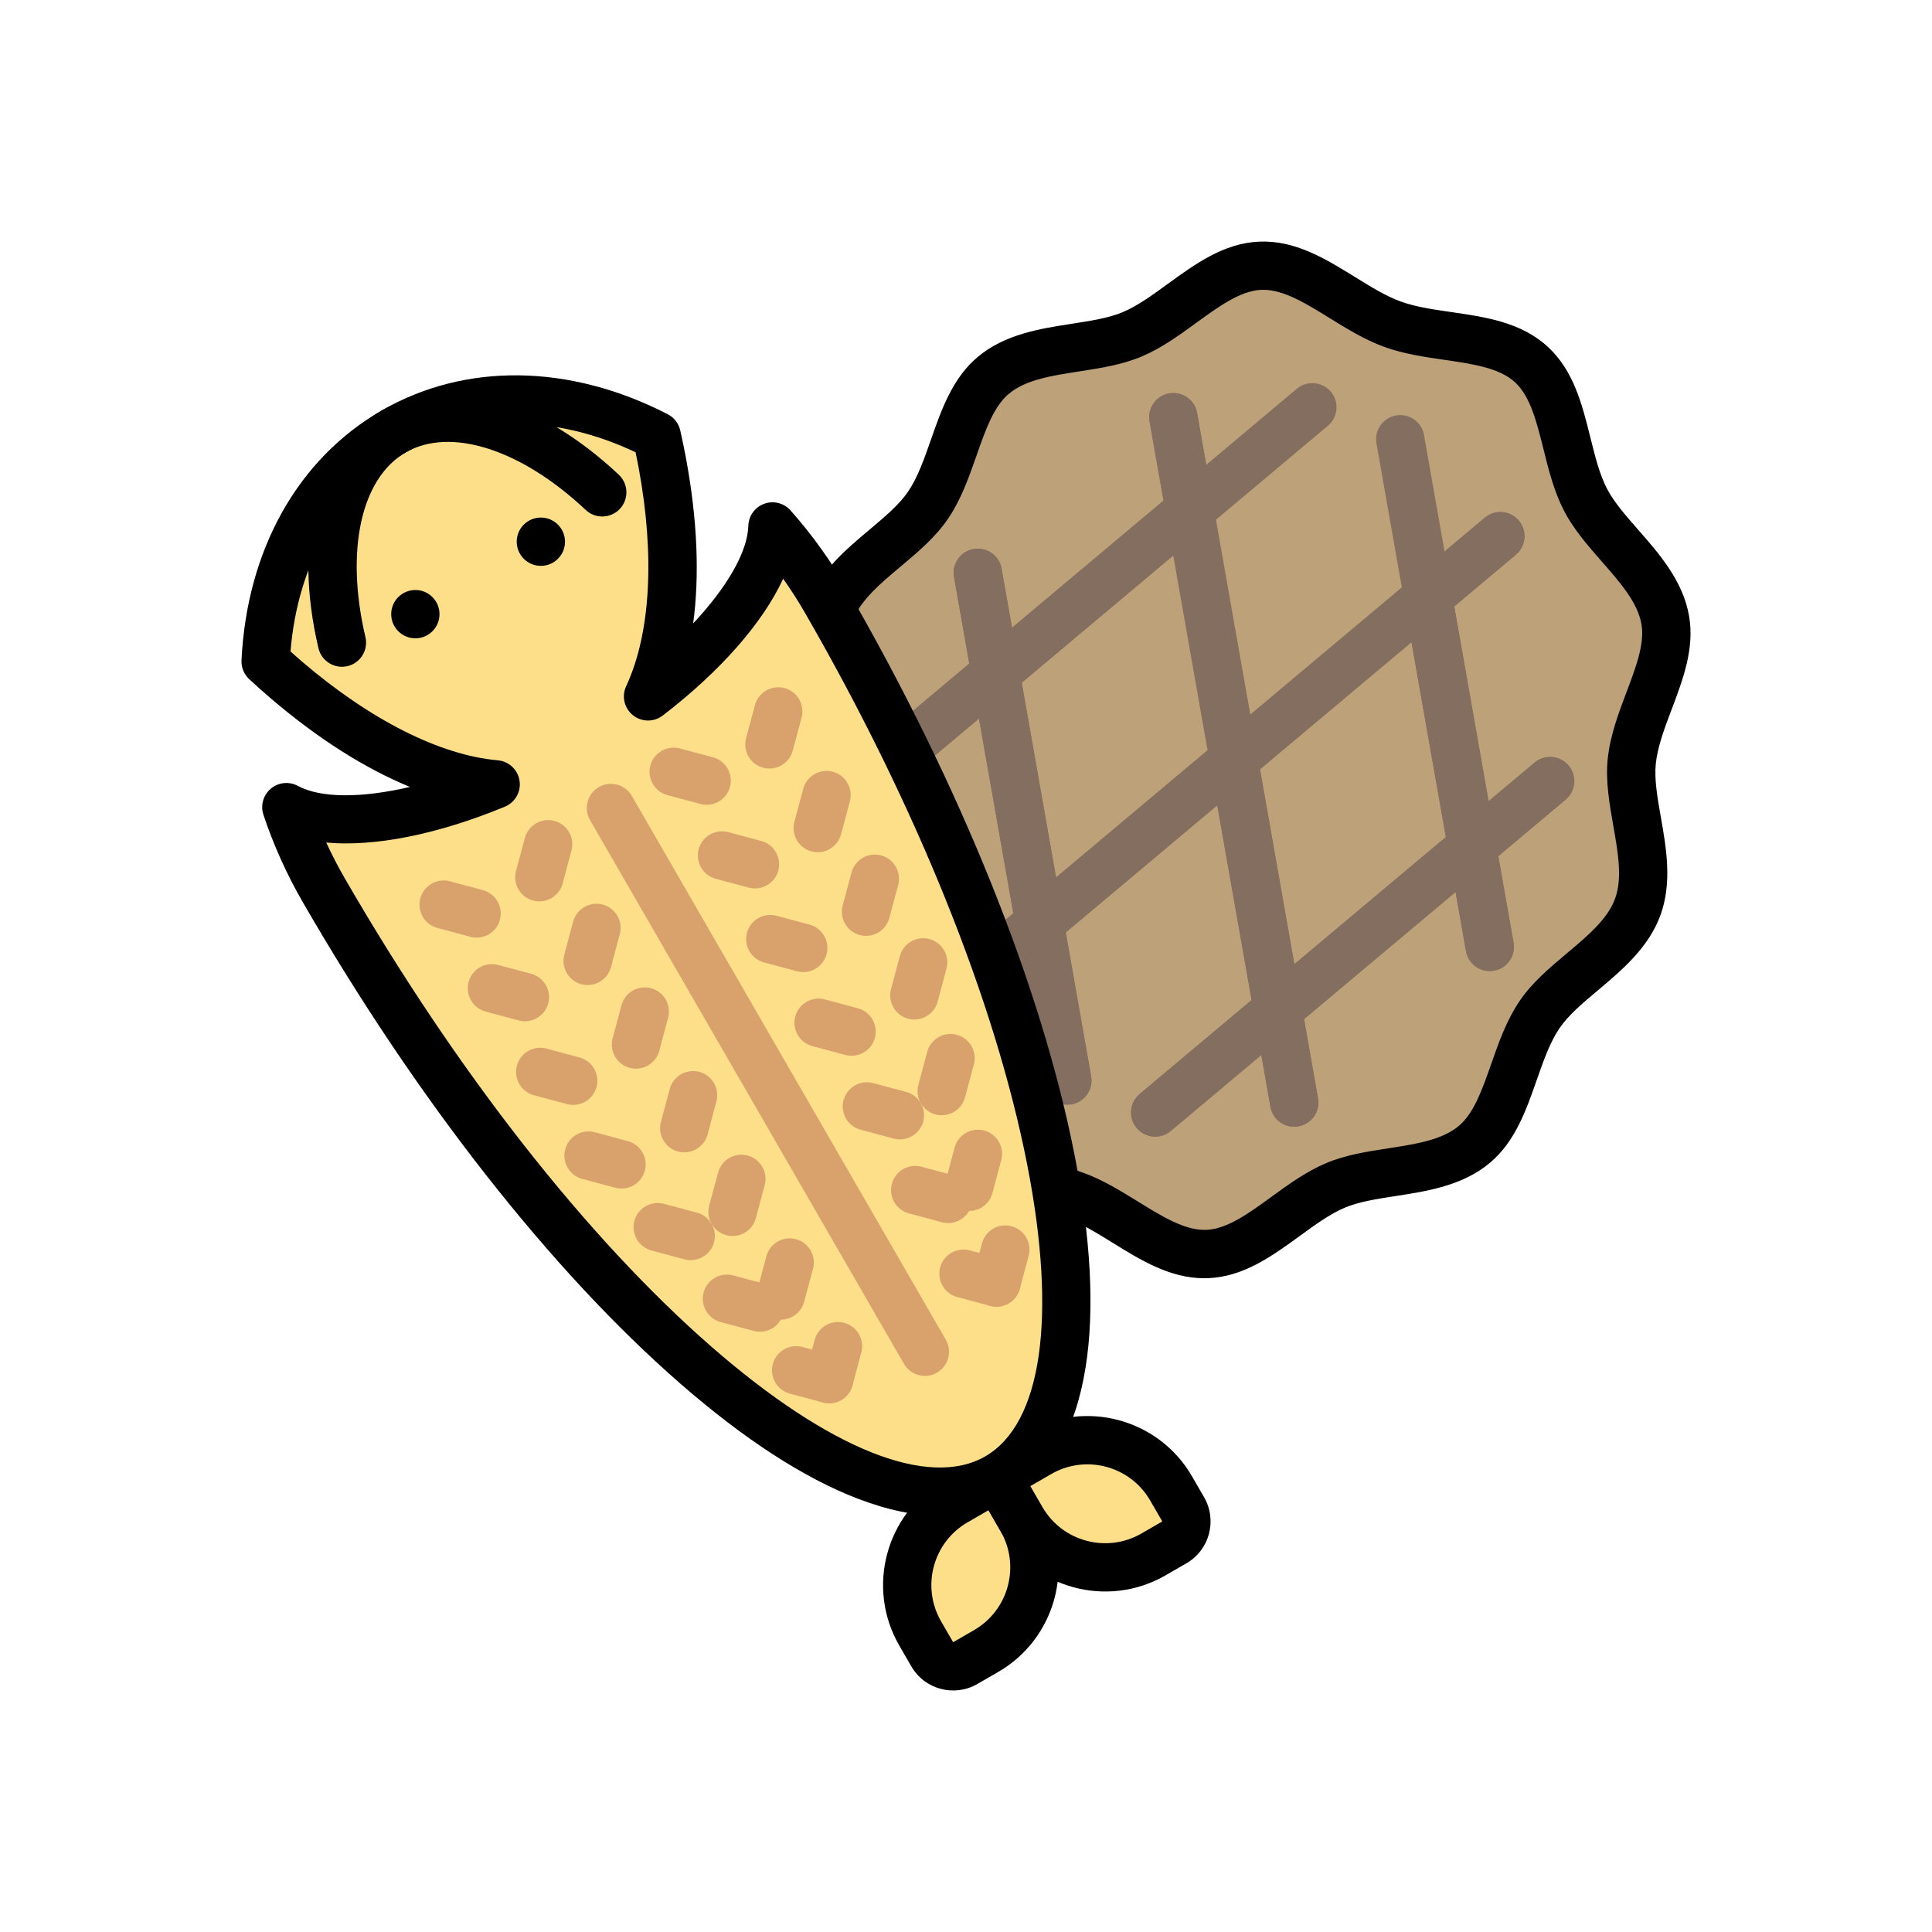 <?xml version="1.0" encoding="UTF-8"?>
<svg id="Layer_2" data-name="Layer 2" xmlns="http://www.w3.org/2000/svg" viewBox="0 0 800 800">
  <defs>
    <style>
      .cls-1 {
        fill: #846e5f;
      }

      .cls-1, .cls-2, .cls-3, .cls-4, .cls-5, .cls-6 {
        stroke-width: 0px;
      }

      .cls-3 {
        fill: #d9a26c;
      }

      .cls-4 {
        fill: none;
      }

      .cls-5 {
        fill: #fddf89;
      }

      .cls-6 {
        fill: #bca179;
      }
    </style>
  </defs>
  <g id="_마른_안주" data-name="마른 안주">
    <g id="_마른_안주-2" data-name="마른 안주">
      <g id="hover">
        <g>
          <g>
            <path class="cls-6" d="M678.15,375.53c-6.85,18.83-29.95,28.9-40.57,44.46-11.26,16.49-12.6,41.61-27.01,53.81-15.21,12.87-40.14,9.7-57.59,17.07s-33.78,27.53-52.96,28.4-36.13-17.39-54.81-24.19c-18.69-6.8-43.4-3.7-57.54-16.7-14.13-12.99-13.31-38.21-22.31-55.8-8.63-16.86-29.77-30.46-33.14-50.09-3.2-18.61,11.92-38.71,13.9-58.58,1.86-18.74-9.35-41.31-2.5-60.13,6.85-18.83,29.95-28.9,40.57-44.46,11.26-16.49,12.6-41.61,27.01-53.81,15.21-12.87,40.14-9.7,57.59-17.07,18.2-7.68,33.78-27.53,52.96-28.4s36.13,17.39,54.81,24.19c18.69,6.8,43.4,3.7,57.54,16.7,14.13,12.99,13.31,38.21,22.31,55.8s29.77,30.46,33.14,50.09c3.2,18.61-11.92,38.71-13.9,58.58-1.86,18.74,9.35,41.31,2.5,60.13Z"/>
            <path class="cls-2" d="M498.66,529.29c-14.2,0-26.28-7.47-37.97-14.7-6.56-4.06-12.76-7.9-18.89-10.12-6.12-2.23-13.34-3.28-20.97-4.38-14.19-2.06-28.86-4.19-39.92-14.35-10.77-9.9-14.27-23.98-17.66-37.59-1.93-7.77-3.76-15.1-6.78-21.01-2.89-5.64-7.82-11.27-13.04-17.22-8.7-9.92-18.55-21.17-21.06-35.73-2.31-13.4,2.53-26.19,7.2-38.55,3.03-8.02,5.9-15.6,6.6-22.71.64-6.43-.7-14.05-2.12-22.11-2.22-12.63-4.74-26.94.18-40.45,4.92-13.51,16.05-22.85,25.87-31.1,6.27-5.27,12.19-10.24,15.84-15.58,4.03-5.9,6.71-13.54,9.54-21.64,4.37-12.48,8.89-25.38,19.27-34.16,11.28-9.54,26.06-11.82,39.1-13.83,7.83-1.21,15.22-2.35,21.06-4.81,6.12-2.58,12.23-7.03,18.7-11.74,11.35-8.25,23.08-16.78,37.69-17.45,14.99-.68,27.61,7.12,39.8,14.66,6.56,4.06,12.76,7.9,18.89,10.12,6.12,2.23,13.34,3.28,20.97,4.38,14.19,2.06,28.86,4.19,39.92,14.35,10.77,9.9,14.27,23.98,17.66,37.59,1.93,7.77,3.76,15.1,6.78,21.01,2.89,5.64,7.82,11.27,13.04,17.22,8.7,9.92,18.55,21.17,21.06,35.73,2.31,13.4-2.53,26.19-7.2,38.55-3.03,8.02-5.9,15.6-6.6,22.71-.64,6.43.7,14.05,2.12,22.11,2.22,12.63,4.74,26.94-.18,40.45-4.92,13.51-16.05,22.85-25.87,31.1-6.27,5.27-12.19,10.24-15.84,15.58-4.03,5.9-6.71,13.54-9.54,21.64-4.37,12.48-8.89,25.38-19.27,34.16-11.28,9.54-26.06,11.82-39.1,13.83-7.83,1.21-15.22,2.35-21.06,4.81-6.12,2.58-12.23,7.03-18.7,11.74-11.35,8.25-23.08,16.78-37.69,17.45-.61.03-1.22.04-1.83.04ZM523.06,120c-.29,0-.57,0-.86.02-8.61.39-17.46,6.83-26.83,13.64-7.1,5.17-14.45,10.51-22.68,13.98-8.12,3.43-17.1,4.81-25.79,6.15-11.44,1.77-22.25,3.43-29.23,9.33-6.23,5.27-9.67,15.1-13.31,25.51-3.14,8.96-6.38,18.23-11.9,26.31-5.19,7.61-12.46,13.71-19.49,19.61-8.66,7.27-16.85,14.15-19.93,22.62-3.09,8.48-1.23,19,.73,30.14,1.59,9.04,3.24,18.39,2.33,27.56-.97,9.73-4.44,18.92-7.79,27.8-3.9,10.31-7.58,20.06-6.2,28.1,1.55,9,8.76,17.23,16.39,25.94,5.79,6.61,11.79,13.45,15.8,21.29,4.07,7.96,6.27,16.77,8.39,25.29,2.8,11.24,5.44,21.86,11.79,27.7,6.5,5.98,17.55,7.58,29.25,9.28,8.3,1.21,16.89,2.45,24.94,5.38s15.43,7.5,22.57,11.91c10.05,6.22,19.57,12.1,28.37,11.69,8.61-.39,17.46-6.83,26.83-13.64,7.1-5.17,14.45-10.51,22.68-13.98,8.12-3.43,17.1-4.81,25.79-6.15,11.44-1.77,22.25-3.43,29.23-9.33,6.23-5.27,9.67-15.1,13.31-25.51,3.14-8.96,6.38-18.23,11.9-26.31,5.19-7.61,12.46-13.71,19.49-19.61,8.66-7.27,16.85-14.15,19.93-22.62h0c3.09-8.48,1.23-19-.73-30.14-1.59-9.04-3.24-18.39-2.33-27.56.97-9.73,4.44-18.92,7.79-27.8,3.9-10.31,7.58-20.06,6.2-28.1-1.55-9-8.76-17.23-16.39-25.94-5.79-6.61-11.79-13.45-15.8-21.29-4.07-7.96-6.27-16.77-8.39-25.29-2.8-11.24-5.44-21.86-11.79-27.7-6.5-5.98-17.55-7.58-29.25-9.28-8.3-1.21-16.89-2.45-24.94-5.38s-15.43-7.5-22.57-11.91c-9.73-6.02-18.93-11.71-27.51-11.71Z"/>
          </g>
          <g>
            <path class="cls-1" d="M591.32,257.15c-1.15,0-2.31-.2-3.42-.6-3.36-1.22-5.81-4.14-6.43-7.66l-11.51-65.28c-.96-5.44,2.67-10.63,8.11-11.58,5.44-.96,10.63,2.67,11.58,8.11l8.5,48.22,16.68-14c4.23-3.55,10.54-3,14.09,1.23s3,10.54-1.23,14.09l-29.95,25.13c-1.83,1.53-4.11,2.34-6.43,2.34Z"/>
            <path class="cls-1" d="M609.55,360.56c-1.15,0-2.31-.2-3.42-.6-3.36-1.22-5.81-4.14-6.43-7.66l-18.23-103.4c-.62-3.52.68-7.1,3.42-9.4l29.95-25.13c4.23-3.55,10.54-3,14.09,1.23s3,10.54-1.23,14.09l-25.53,21.42,14.22,80.66,19.05-15.98c4.23-3.55,10.54-3,14.09,1.23,3.55,4.23,3,10.54-1.23,14.09l-32.32,27.12c-1.83,1.53-4.11,2.34-6.43,2.34Z"/>
            <path class="cls-1" d="M430.45,392.14c-1.15,0-2.31-.2-3.42-.6-3.36-1.22-5.81-4.14-6.43-7.66l-18.23-103.4c-.62-3.52.68-7.1,3.42-9.4l80.43-67.49c2.74-2.3,6.49-2.96,9.85-1.74,3.36,1.22,5.81,4.14,6.43,7.66l18.23,103.4c.62,3.52-.68,7.1-3.42,9.4l-80.43,67.49c-1.83,1.53-4.11,2.34-6.43,2.34ZM423.07,282.68l14.22,80.66,62.74-52.65-14.22-80.66-62.74,52.65Z"/>
            <path class="cls-1" d="M529.12,428.05c-1.15,0-2.31-.2-3.42-.6-3.36-1.22-5.81-4.14-6.43-7.66l-18.23-103.4c-.62-3.52.68-7.1,3.42-9.4l80.43-67.49c2.74-2.3,6.49-2.96,9.85-1.74,3.36,1.22,5.81,4.14,6.43,7.66l18.23,103.4c.62,3.52-.68,7.1-3.42,9.4l-80.43,67.49c-1.83,1.53-4.11,2.34-6.43,2.34ZM521.74,318.6l14.22,80.66,62.74-52.65-14.22-80.66-62.74,52.65Z"/>
            <path class="cls-1" d="M616.87,402.1c-4.76,0-8.98-3.41-9.84-8.27l-7.33-41.54c-.62-3.52.68-7.1,3.42-9.4l32.32-27.12c4.23-3.55,10.54-3,14.09,1.23,3.55,4.23,3,10.54-1.23,14.09l-27.89,23.41,6.32,35.86c.96,5.44-2.67,10.63-8.11,11.58-.59.1-1.17.15-1.75.15Z"/>
            <path class="cls-1" d="M535.9,466.56c-4.76,0-8.98-3.41-9.84-8.27l-6.79-38.5c-.62-3.52.68-7.1,3.42-9.4l80.43-67.49c2.74-2.3,6.49-2.96,9.85-1.74,3.36,1.22,5.81,4.14,6.43,7.66l7.33,41.54c.96,5.44-2.67,10.63-8.11,11.58-5.44.96-10.63-2.67-11.58-8.11l-4.32-24.49-62.74,52.65,5.79,32.82c.96,5.44-2.67,10.63-8.11,11.58-.59.1-1.17.15-1.75.15Z"/>
            <path class="cls-1" d="M492.65,221.24c-1.15,0-2.31-.2-3.42-.6-3.36-1.22-5.81-4.14-6.43-7.66l-6.79-38.5c-.96-5.44,2.67-10.63,8.11-11.58,5.44-.96,10.63,2.67,11.58,8.11l3.78,21.45,37.51-31.47c4.23-3.55,10.54-3,14.09,1.23,3.55,4.23,3,10.54-1.23,14.09l-50.78,42.61c-1.83,1.53-4.11,2.34-6.43,2.34Z"/>
            <path class="cls-1" d="M441.95,457.42c-4.76,0-8.98-3.41-9.84-8.27l-8.5-48.22-16.68,14c-4.23,3.55-10.54,3-14.09-1.23s-3-10.54,1.23-14.09l29.95-25.13c2.74-2.3,6.49-2.96,9.85-1.74,3.36,1.22,5.81,4.14,6.43,7.66l11.51,65.28c.96,5.44-2.67,10.63-8.11,11.58-.59.1-1.17.15-1.75.15Z"/>
            <path class="cls-1" d="M478.35,470.66c-2.85,0-5.69-1.21-7.67-3.57-3.55-4.23-3-10.54,1.23-14.09l50.78-42.61c2.74-2.3,6.49-2.96,9.85-1.74,3.36,1.22,5.81,4.14,6.43,7.66l6.79,38.5c.96,5.44-2.67,10.63-8.11,11.58-5.44.96-10.63-2.67-11.58-8.11l-3.78-21.45-37.51,31.47c-1.87,1.57-4.15,2.34-6.42,2.34Z"/>
            <path class="cls-1" d="M478.35,470.66c-2.85,0-5.69-1.21-7.67-3.57-3.55-4.23-3-10.54,1.23-14.09l46.35-38.89-14.22-80.66-62.74,52.65,10.51,59.59c.96,5.44-2.67,10.63-8.11,11.58-5.43.96-10.62-2.67-11.58-8.11l-11.51-65.28c-.62-3.52.68-7.1,3.42-9.4l80.43-67.49c2.74-2.3,6.49-2.96,9.85-1.74s5.81,4.14,6.43,7.66l18.23,103.4c.62,3.52-.68,7.1-3.42,9.4l-50.78,42.61c-1.87,1.57-4.15,2.34-6.42,2.34Z"/>
            <path class="cls-1" d="M412.22,288.73c-1.15,0-2.31-.2-3.42-.6-3.36-1.22-5.81-4.14-6.43-7.66l-7.33-41.54c-.96-5.44,2.67-10.63,8.11-11.58,5.44-.96,10.63,2.67,11.58,8.11l4.32,24.49,62.74-52.65-5.79-32.82c-.96-5.44,2.67-10.63,8.11-11.58,5.44-.96,10.63,2.67,11.58,8.11l6.79,38.5c.62,3.52-.68,7.1-3.42,9.4l-80.43,67.49c-1.83,1.53-4.11,2.34-6.43,2.34Z"/>
            <path class="cls-1" d="M379.91,315.85c-2.85,0-5.69-1.21-7.67-3.57-3.55-4.23-3-10.54,1.23-14.09l27.89-23.41-6.32-35.86c-.96-5.44,2.67-10.63,8.11-11.58,5.44-.96,10.63,2.67,11.58,8.11l7.33,41.54c.62,3.52-.68,7.1-3.42,9.4l-32.32,27.12c-1.87,1.57-4.15,2.34-6.42,2.34Z"/>
            <path class="cls-1" d="M400.51,417.27c-2.85,0-5.69-1.21-7.67-3.57-3.55-4.23-3-10.54,1.23-14.09l25.53-21.42-14.22-80.66-19.05,15.98c-4.23,3.55-10.54,3-14.09-1.23-3.55-4.23-3-10.54,1.23-14.09l32.32-27.12c2.74-2.3,6.49-2.96,9.85-1.74,3.36,1.22,5.81,4.14,6.43,7.66l18.23,103.4c.62,3.52-.68,7.1-3.42,9.4l-29.95,25.13c-1.87,1.57-4.15,2.34-6.42,2.34Z"/>
          </g>
        </g>
        <g>
          <g>
            <path class="cls-5" d="M341.9,248.59c96.65,167.4,128.47,329.97,71.08,363.11-57.39,33.13-182.27-75.71-278.92-243.11-6.48-11.22-11.62-22.75-15.48-34.37,17.26,9.29,50.24,5.6,86.68-9.45-26.47-2.34-56.86-17.75-86.67-43.22-2.86-2.45-5.73-5-8.58-7.63,1.97-40.56,20.25-76.33,52.97-95.23,32.73-18.89,72.85-16.84,108.95,1.74.86,3.79,1.63,7.55,2.32,11.24,7.16,38.56,5.3,72.58-5.9,96.67,31.25-24.03,50.94-50.75,51.53-70.34,8.13,9.15,15.55,19.37,22.02,30.59Z"/>
            <path class="cls-2" d="M417.97,620.36c-16.77,9.68-37.89,9.75-62.78.21-22.29-8.54-47.03-24.59-73.53-47.69-53.49-46.62-108.99-117.4-156.27-199.29-6.69-11.59-12.18-23.78-16.31-36.22-1.29-3.89-.08-8.17,3.06-10.81,3.14-2.63,7.56-3.09,11.17-1.15,9.55,5.14,26.41,5.11,46.44.44-18.69-7.68-38.17-20.04-57.68-36.71-3.03-2.6-6.02-5.25-8.87-7.9-2.17-2.01-3.34-4.87-3.2-7.82,2.22-45.72,23.34-83.41,57.96-103.4,34.62-19.99,77.82-19.44,118.53,1.5,2.63,1.35,4.52,3.8,5.18,6.68.86,3.79,1.67,7.7,2.4,11.62,4.68,25.23,5.65,48.3,2.96,68.32,14.06-15.01,22.52-29.6,22.84-40.44.12-4.1,2.72-7.7,6.58-9.1,3.85-1.4,8.17-.31,10.89,2.75,8.71,9.8,16.52,20.64,23.21,32.23,47.28,81.89,80.83,165.35,94.46,234.98,6.75,34.5,8.28,63.95,4.53,87.52-4.18,26.33-14.81,44.58-31.57,54.26ZM135.09,348.87c2.3,5,4.84,9.92,7.62,14.73,46.21,80.03,100.22,149.01,152.09,194.22,48.5,42.27,89.74,58.76,113.17,45.23,23.42-13.52,29.77-57.49,17.41-120.62-13.22-67.53-45.94-148.79-92.15-228.83-2.78-4.81-5.76-9.47-8.94-13.96-8.37,18.14-25.78,38.14-49.85,56.64-3.65,2.81-8.75,2.76-12.35-.12s-4.76-7.84-2.81-12.02c10.12-21.76,11.95-53.95,5.14-90.63-.39-2.08-.8-4.17-1.24-6.24-33.27-15.74-67.74-15.77-95.21.09-27.47,15.86-44.68,45.72-47.68,82.41,1.57,1.41,3.18,2.81,4.79,4.2,28.35,24.23,57.14,38.74,81.05,40.86,4.59.41,8.31,3.89,9,8.45.7,4.55-1.81,8.99-6.07,10.75-28.06,11.59-54.08,16.67-73.98,14.85Z"/>
          </g>
          <g>
            <path class="cls-5" d="M411.99,622.68h10c5.52,0,10,4.48,10,10v10c0,22.08-17.92,40-40,40h-10c-5.52,0-10-4.48-10-10v-10c0-22.08,17.92-40,40-40Z" transform="translate(-272.48 288.44) rotate(-30)"/>
            <path class="cls-2" d="M413.33,692.32l-8.66,5c-9.55,5.51-21.81,2.23-27.32-7.32l-5-8.66c-13.79-23.88-5.58-54.52,18.3-68.3l8.66-5c9.55-5.51,21.81-2.23,27.32,7.32l5,8.66c13.79,23.88,5.58,54.52-18.3,68.3ZM400.65,630.36c-14.33,8.27-19.25,26.65-10.98,40.98l5,8.66,8.66-5c14.33-8.27,19.25-26.65,10.98-40.98l-5-8.66-8.66,5Z"/>
          </g>
          <g>
            <path class="cls-5" d="M433.96,592.68h10c22.08,0,40,17.92,40,40v10c0,5.52-4.48,10-10,10h-10c-22.08,0-40-17.92-40-40v-10c0-5.52,4.48-10,10-10Z" transform="translate(1158.43 934.97) rotate(150)"/>
            <path class="cls-2" d="M491.28,647.32l-8.66,5c-23.88,13.79-54.52,5.58-68.3-18.3l-5-8.66c-5.51-9.55-2.23-21.81,7.32-27.32l8.66-5c23.88-13.79,54.52-5.58,68.3,18.3l5,8.66c5.51,9.55,2.23,21.81-7.32,27.32ZM426.64,615.36l5,8.66c8.27,14.33,26.65,19.25,40.98,10.98l8.66-5s.01,0,.01,0l-5.01-8.65c-8.27-14.33-26.65-19.25-40.98-10.98l-8.66,5Z"/>
          </g>
          <circle class="cls-2" cx="171.99" cy="254.31" r="10"/>
          <circle class="cls-2" cx="223.96" cy="224.31" r="10"/>
          <path class="cls-2" d="M254.37,212.53c-3.72,2.15-8.56,1.72-11.85-1.38-26.75-25.16-56.01-34.5-74.54-23.8-18.53,10.7-25.07,40.71-16.66,76.46,1.26,5.38-2.07,10.76-7.44,12.02-5.38,1.26-10.76-2.07-12.02-7.44-10.64-45.22-.63-82.91,26.13-98.36,26.75-15.45,64.4-5.27,98.24,26.55,4.02,3.78,4.22,10.11.44,14.14-.69.73-1.46,1.34-2.29,1.81Z"/>
          <g>
            <path class="cls-3" d="M387.97,568.4c-4.78,2.76-10.9,1.12-13.66-3.66l-130-225.17c-2.76-4.78-1.12-10.9,3.66-13.66,4.78-2.76,10.9-1.12,13.66,3.66l130,225.17c2.76,4.78,1.12,10.9-3.66,13.66Z"/>
            <g>
              <g>
                <path class="cls-3" d="M297.62,331.9c-2.22,1.28-4.92,1.71-7.59,1l-13.66-3.66c-5.33-1.43-8.5-6.91-7.07-12.25,1.43-5.33,6.91-8.5,12.25-7.07l13.66,3.66c5.33,1.43,8.5,6.91,7.07,12.25-.71,2.67-2.44,4.79-4.66,6.07Z"/>
                <path class="cls-3" d="M323.6,316.9c-2.22,1.28-4.92,1.71-7.59,1-5.33-1.43-8.5-6.91-7.07-12.25l3.66-13.66c1.43-5.33,6.91-8.5,12.25-7.07,5.33,1.43,8.5,6.91,7.07,12.25l-3.66,13.66c-.71,2.67-2.44,4.79-4.66,6.07Z"/>
              </g>
              <g>
                <path class="cls-3" d="M317.62,366.54c-2.22,1.28-4.92,1.71-7.59,1l-13.66-3.66c-5.33-1.43-8.5-6.91-7.07-12.25,1.43-5.33,6.91-8.5,12.25-7.07l13.66,3.66c5.33,1.43,8.5,6.91,7.07,12.25-.71,2.67-2.44,4.79-4.66,6.07Z"/>
                <path class="cls-3" d="M343.6,351.54c-2.22,1.28-4.92,1.71-7.59,1-5.33-1.43-8.5-6.91-7.07-12.25l3.66-13.66c1.43-5.33,6.91-8.5,12.25-7.07,5.33,1.43,8.5,6.91,7.07,12.25l-3.66,13.66c-.71,2.67-2.44,4.79-4.66,6.07Z"/>
              </g>
              <g>
                <path class="cls-3" d="M337.62,401.18c-2.22,1.28-4.92,1.71-7.59,1l-13.66-3.66c-5.33-1.43-8.5-6.91-7.07-12.25,1.43-5.33,6.91-8.5,12.25-7.07l13.66,3.66c5.33,1.43,8.5,6.91,7.07,12.25-.71,2.67-2.44,4.79-4.66,6.07Z"/>
                <path class="cls-3" d="M363.6,386.18c-2.22,1.28-4.92,1.71-7.59,1-5.33-1.43-8.5-6.91-7.07-12.25l3.66-13.66c1.43-5.33,6.91-8.5,12.25-7.07,5.33,1.43,8.5,6.91,7.07,12.25l-3.66,13.66c-.71,2.67-2.44,4.79-4.66,6.07Z"/>
              </g>
              <g>
                <path class="cls-3" d="M357.62,435.82c-2.22,1.28-4.92,1.71-7.59,1l-13.66-3.66c-5.33-1.43-8.5-6.91-7.07-12.25,1.43-5.33,6.91-8.5,12.25-7.07l13.66,3.66c5.33,1.43,8.5,6.91,7.07,12.25-.71,2.67-2.44,4.79-4.66,6.07Z"/>
                <path class="cls-3" d="M383.6,420.82c-2.22,1.28-4.92,1.71-7.59,1-5.33-1.43-8.5-6.91-7.07-12.25l3.66-13.66c1.43-5.33,6.91-8.5,12.25-7.07,5.33,1.43,8.5,6.91,7.07,12.25l-3.66,13.66c-.71,2.67-2.44,4.79-4.66,6.07Z"/>
              </g>
              <g>
                <path class="cls-3" d="M377.62,470.46c-2.22,1.28-4.92,1.71-7.59,1l-13.66-3.66c-5.33-1.43-8.5-6.91-7.07-12.25,1.43-5.33,6.91-8.5,12.25-7.07l13.66,3.66c5.33,1.43,8.5,6.91,7.07,12.25-.71,2.67-2.44,4.79-4.66,6.07Z"/>
                <path class="cls-3" d="M394.94,460.46c-2.22,1.28-4.92,1.71-7.59,1-5.33-1.43-8.5-6.91-7.07-12.25l3.66-13.66c1.43-5.33,6.91-8.5,12.25-7.07,5.33,1.43,8.5,6.91,7.07,12.25l-3.66,13.66c-.71,2.67-2.44,4.79-4.66,6.07Z"/>
              </g>
              <g>
                <path class="cls-3" d="M397.62,505.1c-2.22,1.28-4.92,1.71-7.59,1l-13.66-3.66c-5.33-1.43-8.5-6.91-7.07-12.25,1.43-5.33,6.91-8.5,12.25-7.07l13.66,3.66c5.33,1.43,8.5,6.91,7.07,12.25-.71,2.67-2.44,4.79-4.66,6.07Z"/>
                <path class="cls-3" d="M406.28,500.1c-2.22,1.28-4.92,1.71-7.59,1-5.33-1.43-8.5-6.91-7.07-12.25l3.66-13.66c1.43-5.33,6.91-8.5,12.25-7.07,5.33,1.43,8.5,6.91,7.07,12.25l-3.66,13.66c-.71,2.67-2.44,4.79-4.66,6.07Z"/>
              </g>
              <g>
                <path class="cls-3" d="M417.62,539.74c-2.22,1.28-4.92,1.71-7.59,1l-13.66-3.66c-5.33-1.43-8.5-6.91-7.07-12.25,1.43-5.33,6.91-8.5,12.25-7.07l13.66,3.66c5.33,1.43,8.5,6.91,7.07,12.25-.71,2.67-2.44,4.79-4.66,6.07Z"/>
                <path class="cls-3" d="M417.62,539.74c-2.22,1.28-4.92,1.71-7.59,1-5.33-1.43-8.5-6.91-7.07-12.25l3.66-13.66c1.43-5.33,6.91-8.5,12.25-7.07,5.33,1.43,8.5,6.91,7.07,12.25l-3.66,13.66c-.71,2.67-2.44,4.79-4.66,6.07Z"/>
              </g>
            </g>
            <g>
              <g>
                <path class="cls-3" d="M228.33,371.9c-2.22,1.28-4.92,1.71-7.59,1-5.33-1.43-8.5-6.91-7.07-12.25l3.66-13.66c1.43-5.33,6.91-8.5,12.25-7.07,5.33,1.43,8.5,6.91,7.07,12.25l-3.66,13.66c-.71,2.67-2.44,4.79-4.66,6.07Z"/>
                <path class="cls-3" d="M202.35,386.9c-2.22,1.28-4.92,1.71-7.59,1l-13.66-3.66c-5.33-1.43-8.5-6.91-7.07-12.25,1.43-5.33,6.91-8.5,12.25-7.07l13.66,3.66c5.33,1.43,8.5,6.91,7.07,12.25-.71,2.67-2.44,4.79-4.66,6.07Z"/>
              </g>
              <g>
                <path class="cls-3" d="M248.33,406.54c-2.22,1.28-4.92,1.71-7.59,1-5.33-1.43-8.5-6.91-7.07-12.25l3.66-13.66c1.43-5.33,6.91-8.5,12.25-7.07,5.33,1.43,8.5,6.91,7.07,12.25l-3.66,13.66c-.71,2.67-2.44,4.79-4.66,6.07Z"/>
                <path class="cls-3" d="M222.35,421.54c-2.22,1.28-4.92,1.71-7.59,1l-13.66-3.66c-5.33-1.43-8.5-6.91-7.07-12.25,1.43-5.33,6.91-8.5,12.25-7.07l13.66,3.66c5.33,1.43,8.5,6.91,7.07,12.25-.71,2.67-2.44,4.79-4.66,6.07Z"/>
              </g>
              <g>
                <path class="cls-3" d="M268.33,441.18c-2.22,1.28-4.92,1.71-7.59,1-5.33-1.43-8.5-6.91-7.07-12.25l3.66-13.66c1.43-5.33,6.91-8.5,12.25-7.07,5.33,1.43,8.5,6.91,7.07,12.25l-3.66,13.66c-.71,2.67-2.44,4.79-4.66,6.07Z"/>
                <path class="cls-3" d="M242.35,456.18c-2.22,1.28-4.92,1.71-7.59,1l-13.66-3.66c-5.33-1.43-8.5-6.91-7.07-12.25,1.43-5.33,6.91-8.5,12.25-7.07l13.66,3.66c5.33,1.43,8.5,6.91,7.07,12.25-.71,2.67-2.44,4.79-4.66,6.07Z"/>
              </g>
              <g>
                <path class="cls-3" d="M288.33,475.82c-2.22,1.28-4.92,1.71-7.59,1-5.33-1.43-8.5-6.91-7.07-12.25l3.66-13.66c1.43-5.33,6.91-8.5,12.25-7.07,5.33,1.43,8.5,6.91,7.07,12.25l-3.66,13.66c-.71,2.67-2.44,4.79-4.66,6.07Z"/>
                <path class="cls-3" d="M262.35,490.82c-2.22,1.28-4.92,1.71-7.59,1l-13.66-3.66c-5.33-1.43-8.5-6.91-7.07-12.25,1.43-5.33,6.91-8.5,12.25-7.07l13.66,3.66c5.33,1.43,8.5,6.91,7.07,12.25-.71,2.67-2.44,4.79-4.66,6.07Z"/>
              </g>
              <g>
                <path class="cls-3" d="M308.33,510.46c-2.22,1.28-4.92,1.71-7.59,1-5.33-1.43-8.5-6.91-7.07-12.25l3.66-13.66c1.43-5.33,6.91-8.5,12.25-7.07,5.33,1.43,8.5,6.91,7.07,12.25l-3.66,13.66c-.71,2.67-2.44,4.79-4.66,6.07Z"/>
                <path class="cls-3" d="M291.01,520.46c-2.22,1.28-4.92,1.71-7.59,1l-13.66-3.66c-5.33-1.43-8.5-6.91-7.07-12.25,1.43-5.33,6.91-8.5,12.25-7.07l13.66,3.66c5.33,1.43,8.5,6.91,7.07,12.25-.71,2.67-2.44,4.79-4.66,6.07Z"/>
              </g>
              <g>
                <path class="cls-3" d="M328.33,545.1c-2.22,1.28-4.92,1.71-7.59,1-5.33-1.43-8.5-6.91-7.07-12.25l3.66-13.66c1.43-5.33,6.91-8.5,12.25-7.07,5.33,1.43,8.5,6.91,7.07,12.25l-3.66,13.66c-.71,2.67-2.44,4.79-4.66,6.07Z"/>
                <path class="cls-3" d="M319.67,550.1c-2.22,1.28-4.92,1.71-7.59,1l-13.66-3.66c-5.33-1.43-8.5-6.91-7.07-12.25,1.43-5.33,6.91-8.5,12.25-7.07l13.66,3.66c5.33,1.43,8.5,6.91,7.07,12.25-.71,2.67-2.44,4.79-4.66,6.07Z"/>
              </g>
              <g>
                <path class="cls-3" d="M348.33,579.74c-2.22,1.28-4.92,1.71-7.59,1-5.33-1.43-8.5-6.91-7.07-12.25l3.66-13.66c1.43-5.33,6.91-8.5,12.25-7.07,5.33,1.43,8.5,6.91,7.07,12.25l-3.66,13.66c-.71,2.67-2.44,4.79-4.66,6.07Z"/>
                <path class="cls-3" d="M348.33,579.74c-2.22,1.28-4.92,1.71-7.59,1l-13.66-3.66c-5.33-1.43-8.5-6.91-7.07-12.25,1.43-5.33,6.91-8.5,12.25-7.07l13.66,3.66c5.33,1.43,8.5,6.91,7.07,12.25-.71,2.67-2.44,4.79-4.66,6.07Z"/>
              </g>
            </g>
          </g>
        </g>
      </g>
      <rect id="frame" class="cls-4" width="800" height="800"/>
    </g>
  </g>
</svg>